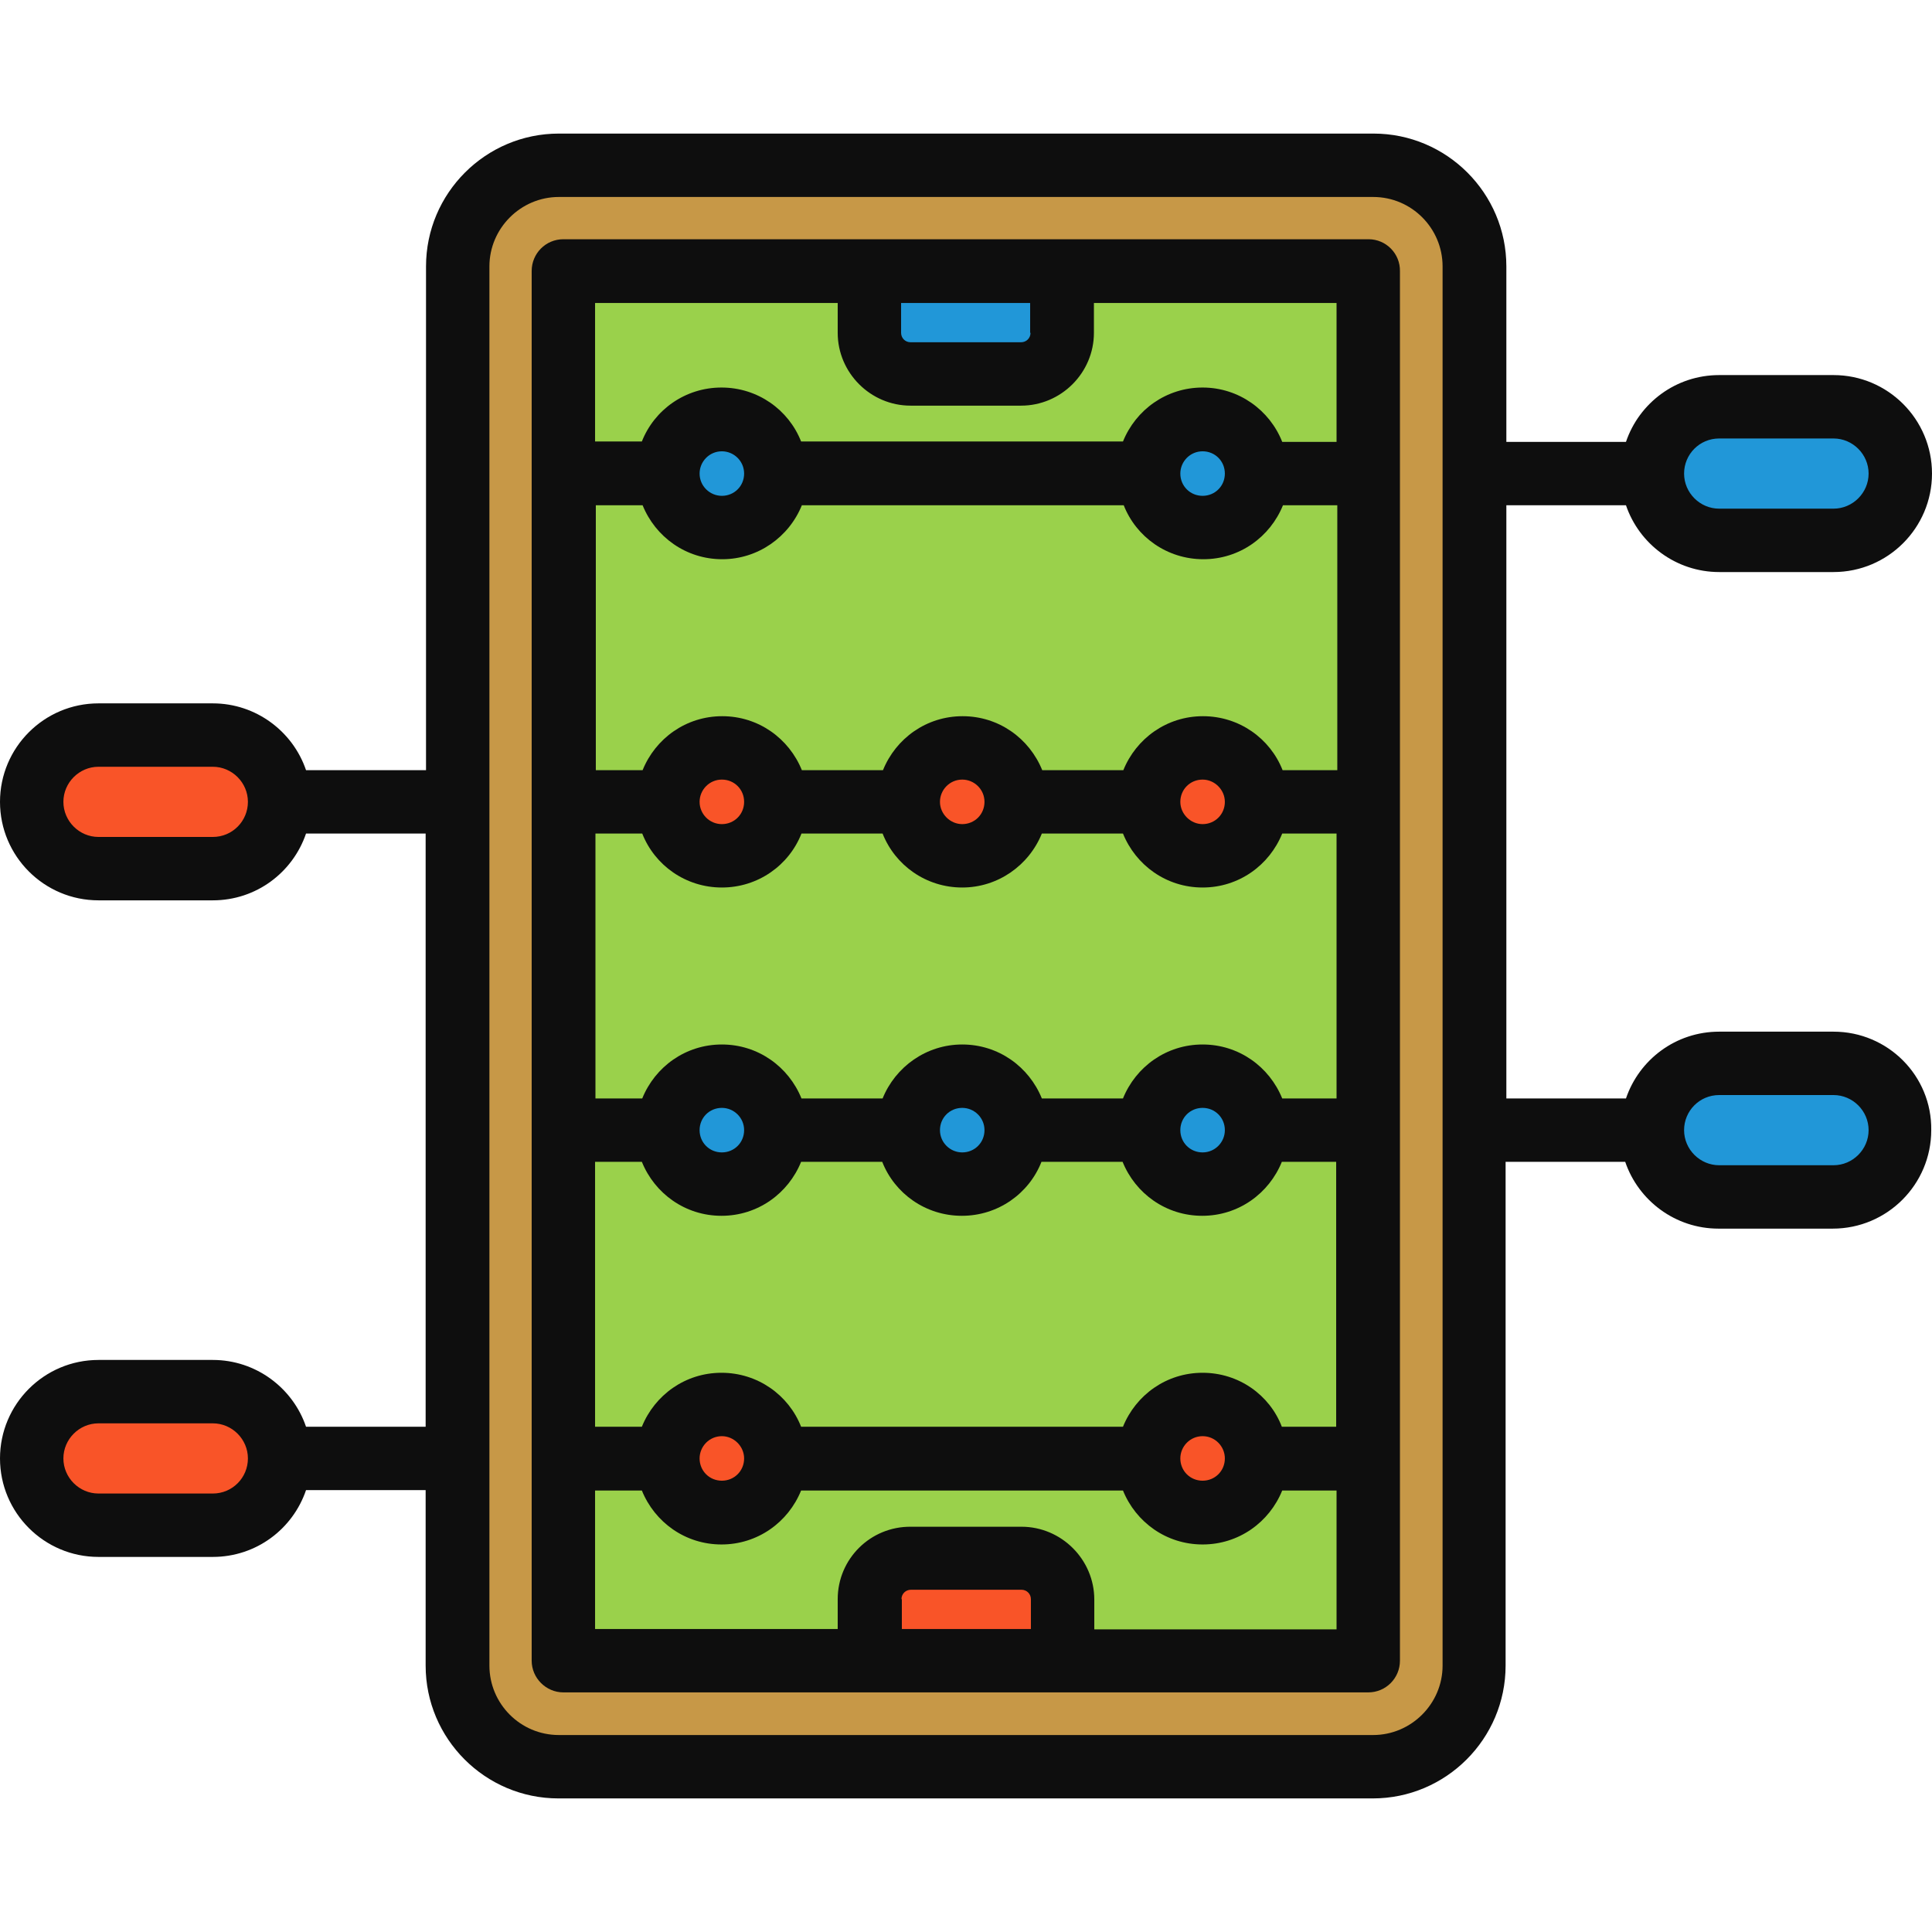 <?xml version="1.0" encoding="utf-8"?>
<!-- Generator: Adobe Illustrator 22.1.0, SVG Export Plug-In . SVG Version: 6.00 Build 0)  -->
<svg version="1.1" id="Layer_1" xmlns="http://www.w3.org/2000/svg" xmlns:xlink="http://www.w3.org/1999/xlink" x="0px" y="0px"
	 viewBox="0 0 512 512" style="enable-background:new 0 0 512 512;" xml:space="preserve">
<style type="text/css">
	.st0{fill:#C79847;}
	.st1{fill:#9AD14B;}
	.st2{fill:#2197D8;}
	.st3{fill:#F95428;}
	.st4{fill:#0E0E0E;}
</style>
<g>
	<path class="st0" d="M363.9,468.2H148.1c-14.8,0-26.8-12-26.8-26.8V70.6c0-14.8,12-26.8,26.8-26.8h215.8c14.8,0,26.8,12,26.8,26.8
		v370.8C390.7,456.2,378.7,468.2,363.9,468.2z"/>
	<rect x="149.3" y="71.9" class="st1" width="213.3" height="368.3"/>
	<g>
		<circle class="st2" cx="191.3" cy="125.5" r="14.3"/>
		<circle class="st2" cx="318.7" cy="125.5" r="14.3"/>
		<circle class="st2" cx="191.3" cy="299.5" r="14.3"/>
		<circle class="st2" cx="255" cy="299.5" r="14.3"/>
		<circle class="st2" cx="318.7" cy="299.5" r="14.3"/>
	</g>
	<g>
		<circle class="st3" cx="191.3" cy="386.5" r="14.3"/>
		<circle class="st3" cx="318.7" cy="386.5" r="14.3"/>
		<circle class="st3" cx="191.3" cy="212.5" r="14.3"/>
		<circle class="st3" cx="255" cy="212.5" r="14.3"/>
		<circle class="st3" cx="318.7" cy="212.5" r="14.3"/>
	</g>
	<g>
		<path class="st3" d="M56.4,194.8H26.1c-9.8,0-17.7,7.9-17.7,17.7l0,0c0,9.8,7.9,17.7,17.7,17.7h30.3c9.8,0,17.7-7.9,17.7-17.7l0,0
			C74.1,202.7,66.2,194.8,56.4,194.8z"/>
		<path class="st3" d="M56.4,368.8H26.1c-9.8,0-17.7,7.9-17.7,17.7l0,0c0,9.8,7.9,17.7,17.7,17.7h30.3c9.8,0,17.7-7.9,17.7-17.7l0,0
			C74.1,376.8,66.2,368.8,56.4,368.8z"/>
		<path class="st2" d="M455.6,107.8h30.3c9.8,0,17.7,7.9,17.7,17.7l0,0c0,9.8-7.9,17.7-17.7,17.7h-30.3c-9.8,0-17.7-7.9-17.7-17.7
			l0,0C437.9,115.7,445.8,107.8,455.6,107.8z"/>
	</g>
	<g>
		<path class="st2" d="M455.6,281.8h30.3c9.8,0,17.7,7.9,17.7,17.7l0,0c0,9.8-7.9,17.7-17.7,17.7h-30.3c-9.8,0-17.7-7.9-17.7-17.7
			l0,0C437.9,289.7,445.8,281.8,455.6,281.8z"/>
	</g>
	<path class="st2" d="M270.7,99.1h-29.3c-6,0-10.9-4.9-10.9-10.9V71.9h51.1v16.3C281.5,94.2,276.7,99.1,270.7,99.1z"/>
	<path class="st3" d="M241.3,412.9h29.3c6,0,10.9,4.9,10.9,10.9v16.4h-51.1v-16.4C230.5,417.8,235.3,412.9,241.3,412.9z"/>
	<g>
		<path class="st4" d="M485.9,273.4h-30.3c-11.5,0-21.2,7.4-24.7,17.7h-31.7V133.9h31.7c3.5,10.3,13.3,17.7,24.7,17.7h30.3
			c14.4,0,26.1-11.7,26.1-26.1c0-14.4-11.7-26.1-26.1-26.1h-30.3c-11.5,0-21.2,7.4-24.7,17.7h-31.7V70.6c0-19.4-15.8-35.2-35.2-35.2
			H148.1c-19.4,0-35.2,15.8-35.2,35.2v133.5H81.1c-3.5-10.3-13.3-17.7-24.7-17.7H26.1C11.7,186.4,0,198.1,0,212.5
			c0,14.4,11.7,26.1,26.1,26.1h30.3c11.5,0,21.2-7.4,24.7-17.7h31.7v157.2H81.1c-3.5-10.3-13.3-17.7-24.7-17.7H26.1
			C11.7,360.4,0,372.1,0,386.5c0,14.4,11.7,26.1,26.1,26.1h30.3c11.5,0,21.2-7.4,24.7-17.7h31.7v46.5c0,19.4,15.8,35.2,35.2,35.2
			h215.8c19.4,0,35.2-15.8,35.2-35.2V307.9h31.7c3.5,10.3,13.3,17.7,24.7,17.7h30.3c14.4,0,26.1-11.7,26.1-26.1
			C512,285.1,500.3,273.4,485.9,273.4z M495.2,125.5c0,5.1-4.2,9.3-9.3,9.3h-30.3c-5.1,0-9.3-4.2-9.3-9.3c0-5.1,4.1-9.3,9.3-9.3
			h30.3C491,116.2,495.2,120.4,495.2,125.5z M16.8,212.5c0-5.1,4.2-9.3,9.3-9.3h30.3c5.1,0,9.3,4.2,9.3,9.3s-4.1,9.3-9.3,9.3H26.1
			C21,221.8,16.8,217.6,16.8,212.5z M16.8,386.5c0-5.1,4.2-9.3,9.3-9.3h30.3c5.1,0,9.3,4.2,9.3,9.3c0,5.1-4.1,9.3-9.3,9.3H26.1
			C21,395.8,16.8,391.6,16.8,386.5z M382.3,441.4c0,10.1-8.3,18.4-18.4,18.4H148.1c-10.2,0-18.4-8.3-18.4-18.4V70.6
			c0-10.1,8.3-18.4,18.4-18.4h215.8c10.2,0,18.4,8.3,18.4,18.4V441.4z M446.3,299.5c0-5.1,4.1-9.3,9.3-9.3h30.3
			c5.1,0,9.3,4.2,9.3,9.3s-4.2,9.3-9.3,9.3h-30.3C450.5,308.8,446.3,304.6,446.3,299.5z"/>
		<path class="st4" d="M362.7,63.4H149.3c-4.7,0-8.4,3.8-8.4,8.4v368.3c0,4.6,3.8,8.4,8.4,8.4h213.3c4.7,0,8.4-3.8,8.4-8.4V71.9
			C371.1,67.2,367.3,63.4,362.7,63.4z M222,423.8v7.9h-64.3V395h12.4c3.4,8.4,11.5,14.3,21.1,14.3c9.6,0,17.7-5.9,21.1-14.3h85.3
			c3.4,8.4,11.5,14.3,21.1,14.3c9.6,0,17.7-5.9,21.1-14.3h14.4v36.8H290v-7.9c0-10.6-8.7-19.3-19.3-19.3h-29.3
			C230.7,404.5,222,413.1,222,423.8z M324.6,125.5c0,3.3-2.6,5.9-5.9,5.9c-3.3,0-5.9-2.6-5.9-5.9c0-3.2,2.6-5.9,5.9-5.9
			C322,119.6,324.6,122.2,324.6,125.5z M318.7,102.7c-9.6,0-17.7,5.9-21.1,14.3h-85.3c-3.3-8.4-11.5-14.3-21.1-14.3
			c-9.6,0-17.8,5.9-21.1,14.3h-12.4V80.3H222v7.9c0,10.6,8.7,19.3,19.3,19.3h29.3c10.6,0,19.3-8.7,19.3-19.3v-7.9h64.3v36.8h-14.4
			C336.5,108.7,328.3,102.7,318.7,102.7z M197.2,125.5c0,3.3-2.6,5.9-5.9,5.9c-3.2,0-5.9-2.6-5.9-5.9c0-3.2,2.6-5.9,5.9-5.9
			C194.5,119.6,197.2,122.2,197.2,125.5z M273.1,88.2c0,1.4-1.1,2.5-2.5,2.5h-29.3c-1.4,0-2.5-1.1-2.5-2.5v-7.9h34.2V88.2z
			 M185.4,212.5c0-3.2,2.6-5.9,5.9-5.9c3.3,0,5.9,2.6,5.9,5.9c0,3.3-2.6,5.9-5.9,5.9C188,218.4,185.4,215.7,185.4,212.5z
			 M191.3,235.2c9.6,0,17.8-5.9,21.1-14.3h21.5c3.3,8.4,11.5,14.3,21.1,14.3c9.5,0,17.7-5.9,21.1-14.3h21.5
			c3.4,8.4,11.5,14.3,21.1,14.3c9.6,0,17.7-5.9,21.1-14.3h14.4v70.2h-14.4c-3.4-8.4-11.5-14.3-21.1-14.3c-9.6,0-17.7,5.9-21.1,14.3
			h-21.5c-3.4-8.4-11.5-14.3-21.1-14.3c-9.5,0-17.7,5.9-21.1,14.3h-21.5c-3.4-8.4-11.5-14.3-21.1-14.3c-9.6,0-17.7,5.9-21.1,14.3
			h-12.4v-70.2h12.4C173.5,229.3,181.7,235.2,191.3,235.2z M249.1,212.5c0-3.2,2.6-5.9,5.9-5.9c3.2,0,5.9,2.6,5.9,5.9
			c0,3.3-2.6,5.9-5.9,5.9C251.8,218.4,249.1,215.7,249.1,212.5z M312.8,212.5c0-3.3,2.6-5.9,5.9-5.9c3.2,0,5.9,2.7,5.9,5.9
			c0,3.3-2.6,5.9-5.9,5.9C315.5,218.4,312.8,215.7,312.8,212.5z M324.6,386.5c0,3.3-2.6,5.9-5.9,5.9s-5.9-2.6-5.9-5.9
			c0-3.2,2.6-5.9,5.9-5.9S324.6,383.3,324.6,386.5z M318.7,363.8c-9.6,0-17.7,5.9-21.1,14.3h-85.3c-3.3-8.4-11.5-14.3-21.1-14.3
			s-17.7,5.9-21.1,14.3h-12.4v-70.2h12.4c3.4,8.4,11.5,14.3,21.1,14.3s17.7-5.9,21.1-14.3h21.5c3.3,8.4,11.5,14.3,21.1,14.3
			c9.6,0,17.8-5.9,21.1-14.3h21.5c3.4,8.4,11.5,14.3,21.1,14.3c9.6,0,17.7-5.9,21.1-14.3h14.4v70.2h-14.4
			C336.5,369.7,328.3,363.8,318.7,363.8z M197.2,386.5c0,3.3-2.6,5.9-5.9,5.9c-3.3,0-5.9-2.6-5.9-5.9c0-3.2,2.6-5.9,5.9-5.9
			C194.5,380.6,197.2,383.3,197.2,386.5z M185.4,299.5c0-3.3,2.6-5.9,5.9-5.9c3.2,0,5.9,2.6,5.9,5.9s-2.6,5.9-5.9,5.9
			C188,305.4,185.4,302.8,185.4,299.5z M249.1,299.5c0-3.3,2.6-5.9,5.9-5.9c3.2,0,5.9,2.6,5.9,5.9s-2.6,5.9-5.9,5.9
			C251.8,305.4,249.1,302.8,249.1,299.5z M312.8,299.5c0-3.3,2.6-5.9,5.9-5.9s5.9,2.6,5.9,5.9c0,3.2-2.6,5.9-5.9,5.9
			S312.8,302.8,312.8,299.5z M238.9,423.8c0-1.4,1.1-2.5,2.5-2.5h29.3c1.4,0,2.5,1.1,2.5,2.5v7.9h-34.2V423.8z M354.3,204.1h-14.4
			c-3.3-8.4-11.5-14.3-21.1-14.3c-9.6,0-17.7,5.9-21.1,14.3h-21.5c-3.4-8.4-11.5-14.3-21.1-14.3c-9.6,0-17.7,5.9-21.1,14.3h-21.5
			c-3.4-8.4-11.5-14.3-21.1-14.3c-9.6,0-17.7,5.9-21.1,14.3h-12.4v-70.2h12.4c3.4,8.4,11.5,14.3,21.1,14.3c9.5,0,17.7-5.9,21.1-14.3
			h85.3c3.3,8.4,11.5,14.3,21.1,14.3c9.6,0,17.7-5.9,21.1-14.3h14.4V204.1z"/>
	</g>
</g>
</svg>
